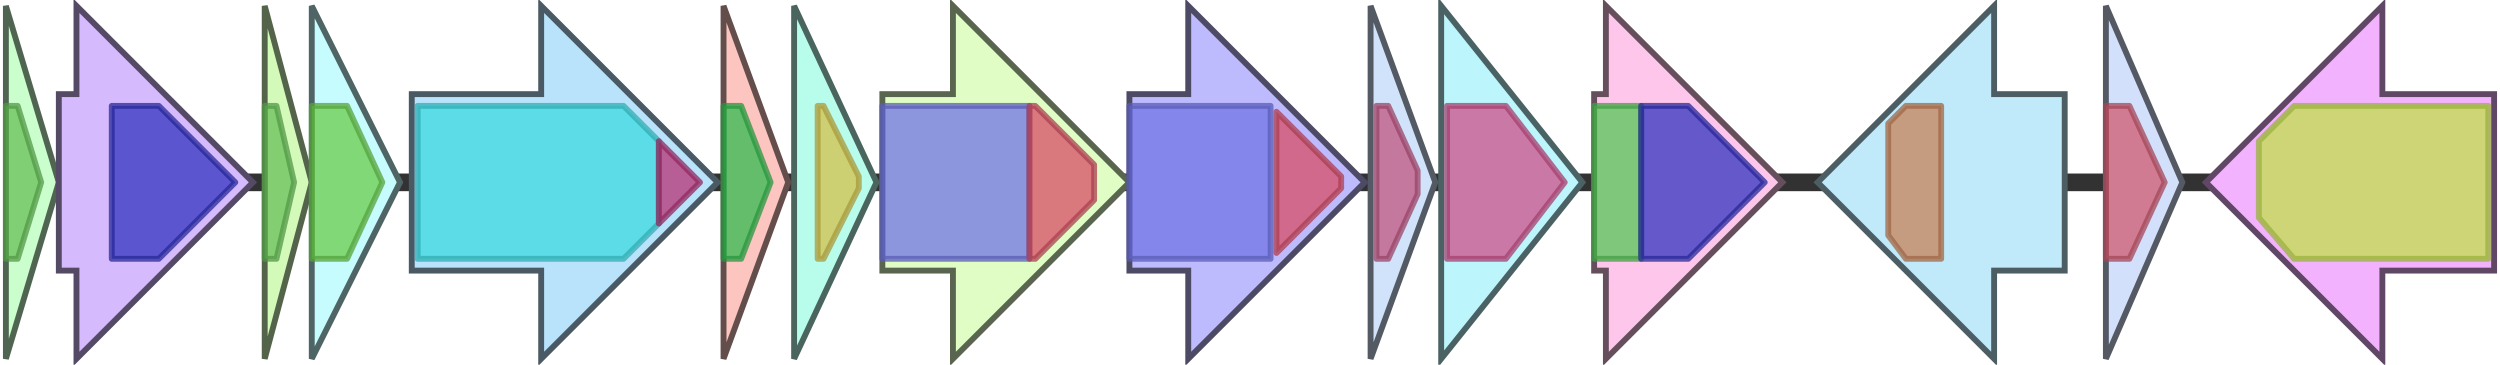 <svg version="1.1" baseProfile="full" xmlns="http://www.w3.org/2000/svg" width="425" height="62">
	<line x1="1" y1="31" x2="424" y2="31" style="stroke:rgb(50,50,50); stroke-width:3 "/>
	<g>
		<title>lcz33</title>
		<polygon class="lcz33" points="233,16 233,16 233,1 244,31 233,61 233,46 233,46" fill="rgb(209,227,251)" fill-opacity="1.0" stroke="rgb(83,90,100)" stroke-width="1" />
		<g>
			<title>PF03992</title>
			<polygon class="PF03992" points="234,18 236,18 241,29 241,33 236,44 234,44" stroke-linejoin="round" width="7" height="26" fill="rgb(193,84,127)" stroke="rgb(154,67,101)" stroke-width="1" opacity="0.75" />
		</g>
	</g>
	<g>
		<title>lcz34</title>
		<polygon class="lcz34" points="245,16 245,16 245,1 269,31 245,61 245,46 245,46" fill="rgb(188,245,251)" fill-opacity="1.0" stroke="rgb(75,98,100)" stroke-width="1" />
		<g>
			<title>PF00975</title>
			<polygon class="PF00975" points="246,18 256,18 266,31 256,44 246,44" stroke-linejoin="round" width="22" height="26" fill="rgb(207,80,138)" stroke="rgb(165,63,110)" stroke-width="1" opacity="0.75" />
		</g>
	</g>
	<g>
		<title>lcz35</title>
		<polygon class="lcz35" points="271,16 273,16 273,1 303,31 273,61 273,46 271,46" fill="rgb(254,198,234)" fill-opacity="1.0" stroke="rgb(101,79,93)" stroke-width="1" />
		<g>
			<title>PF16864</title>
			<rect class="PF16864" x="271" y="18" stroke-linejoin="round" width="8" height="26" fill="rgb(84,199,85)" stroke="rgb(67,159,68)" stroke-width="1" opacity="0.75" />
		</g>
		<g>
			<title>PF00891</title>
			<polygon class="PF00891" points="279,18 287,18 300,31 287,44 279,44" stroke-linejoin="round" width="22" height="26" fill="rgb(50,51,190)" stroke="rgb(39,40,152)" stroke-width="1" opacity="0.75" />
		</g>
	</g>
	<g>
		<title>lcz36</title>
		<polygon class="lcz36" points="351,16 339,16 339,1 309,31 339,61 339,46 351,46" fill="rgb(192,234,250)" fill-opacity="1.0" stroke="rgb(76,93,100)" stroke-width="1" />
		<g>
			<title>PF06722</title>
			<polygon class="PF06722" points="321,21 324,18 330,18 330,44 324,44 321,40" stroke-linejoin="round" width="9" height="26" fill="rgb(200,129,88)" stroke="rgb(160,103,70)" stroke-width="1" opacity="0.75" />
		</g>
	</g>
	<g>
		<title>lcz37</title>
		<polygon class="lcz37" points="358,16 358,16 358,1 371,31 358,61 358,46 358,46" fill="rgb(211,224,251)" fill-opacity="1.0" stroke="rgb(84,89,100)" stroke-width="1" />
		<g>
			<title>PF07366</title>
			<polygon class="PF07366" points="358,18 362,18 368,31 362,44 358,44" stroke-linejoin="round" width="12" height="26" fill="rgb(206,89,111)" stroke="rgb(164,71,88)" stroke-width="1" opacity="0.75" />
		</g>
	</g>
	<g>
		<title>lcz38</title>
		<polygon class="lcz38" points="424,16 405,16 405,1 375,31 405,61 405,46 424,46" fill="rgb(242,178,253)" fill-opacity="1.0" stroke="rgb(96,71,101)" stroke-width="1" />
		<g>
			<title>PF07690</title>
			<polygon class="PF07690" points="384,24 390,18 423,18 423,44 390,44 384,37" stroke-linejoin="round" width="39" height="26" fill="rgb(193,224,74)" stroke="rgb(154,179,59)" stroke-width="1" opacity="0.75" />
		</g>
	</g>
	<g>
		<title>lcz24</title>
		<polygon class="lcz24" points="1,16 1,16 1,1 10,31 1,61 1,46 1,46" fill="rgb(202,254,204)" fill-opacity="1.0" stroke="rgb(80,101,81)" stroke-width="1" />
		<g>
			<title>PF00550</title>
			<polygon class="PF00550" points="1,18 3,18 7,31 3,44 1,44" stroke-linejoin="round" width="7" height="26" fill="rgb(103,191,88)" stroke="rgb(82,152,70)" stroke-width="1" opacity="0.75" />
		</g>
	</g>
	<g>
		<title>lcz25</title>
		<polygon class="lcz25" points="10,16 13,16 13,1 43,31 13,61 13,46 10,46" fill="rgb(214,186,254)" fill-opacity="1.0" stroke="rgb(85,74,101)" stroke-width="1" />
		<g>
			<title>PF00891</title>
			<polygon class="PF00891" points="19,18 27,18 40,31 27,44 19,44" stroke-linejoin="round" width="23" height="26" fill="rgb(50,51,190)" stroke="rgb(39,40,152)" stroke-width="1" opacity="0.75" />
		</g>
	</g>
	<g>
		<title>lcz26</title>
		<polygon class="lcz26" points="45,16 45,16 45,1 53,31 45,61 45,46 45,46" fill="rgb(212,250,186)" fill-opacity="1.0" stroke="rgb(84,100,74)" stroke-width="1" />
		<g>
			<title>PF00550</title>
			<polygon class="PF00550" points="45,18 47,18 50,31 47,44 45,44" stroke-linejoin="round" width="6" height="26" fill="rgb(103,191,88)" stroke="rgb(82,152,70)" stroke-width="1" opacity="0.75" />
		</g>
	</g>
	<g>
		<title>lcz27</title>
		<polygon class="lcz27" points="53,16 53,16 53,1 68,31 53,61 53,46 53,46" fill="rgb(198,252,253)" fill-opacity="1.0" stroke="rgb(79,100,101)" stroke-width="1" />
		<g>
			<title>PF10604</title>
			<polygon class="PF10604" points="53,18 59,18 65,31 59,44 53,44" stroke-linejoin="round" width="14" height="26" fill="rgb(105,204,74)" stroke="rgb(84,163,59)" stroke-width="1" opacity="0.75" />
		</g>
	</g>
	<g>
		<title>lcz28</title>
		<polygon class="lcz28" points="70,16 92,16 92,1 122,31 92,61 92,46 70,46" fill="rgb(184,227,251)" fill-opacity="1.0" stroke="rgb(73,90,100)" stroke-width="1" />
		<g>
			<title>PF00501</title>
			<polygon class="PF00501" points="71,18 106,18 112,24 112,38 106,44 71,44" stroke-linejoin="round" width="41" height="26" fill="rgb(60,217,223)" stroke="rgb(48,173,178)" stroke-width="1" opacity="0.75" />
		</g>
		<g>
			<title>PF13193</title>
			<polygon class="PF13193" points="112,24 119,31 119,31 112,38" stroke-linejoin="round" width="7" height="26" fill="rgb(182,50,118)" stroke="rgb(145,39,94)" stroke-width="1" opacity="0.75" />
		</g>
	</g>
	<g>
		<title>lcz29</title>
		<polygon class="lcz29" points="123,16 123,16 123,1 134,31 123,61 123,46 123,46" fill="rgb(252,197,191)" fill-opacity="1.0" stroke="rgb(100,78,76)" stroke-width="1" />
		<g>
			<title>PF04673</title>
			<polygon class="PF04673" points="123,18 126,18 131,31 126,44 123,44" stroke-linejoin="round" width="10" height="26" fill="rgb(49,187,78)" stroke="rgb(39,149,62)" stroke-width="1" opacity="0.75" />
		</g>
	</g>
	<g>
		<title>lcz30</title>
		<polygon class="lcz30" points="135,16 135,16 135,1 149,31 135,61 135,46 135,46" fill="rgb(184,253,235)" fill-opacity="1.0" stroke="rgb(73,101,94)" stroke-width="1" />
		<g>
			<title>PF07883</title>
			<polygon class="PF07883" points="139,18 140,18 146,30 146,32 140,44 139,44" stroke-linejoin="round" width="7" height="26" fill="rgb(211,192,74)" stroke="rgb(168,153,59)" stroke-width="1" opacity="0.75" />
		</g>
	</g>
	<g>
		<title>lcz31</title>
		<polygon class="lcz31" points="150,16 162,16 162,1 192,31 162,61 162,46 150,46" fill="rgb(223,253,197)" fill-opacity="1.0" stroke="rgb(89,101,78)" stroke-width="1" />
		<g>
			<title>PF00109</title>
			<rect class="PF00109" x="150" y="18" stroke-linejoin="round" width="25" height="26" fill="rgb(112,116,228)" stroke="rgb(89,92,182)" stroke-width="1" opacity="0.75" />
		</g>
		<g>
			<title>PF02801</title>
			<polygon class="PF02801" points="175,18 176,18 186,28 186,34 176,44 175,44" stroke-linejoin="round" width="11" height="26" fill="rgb(215,78,102)" stroke="rgb(172,62,81)" stroke-width="1" opacity="0.75" />
		</g>
	</g>
	<g>
		<title>lcz32</title>
		<polygon class="lcz32" points="192,16 202,16 202,1 232,31 202,61 202,46 192,46" fill="rgb(190,186,254)" fill-opacity="1.0" stroke="rgb(76,74,101)" stroke-width="1" />
		<g>
			<title>PF00109</title>
			<rect class="PF00109" x="192" y="18" stroke-linejoin="round" width="24" height="26" fill="rgb(112,116,228)" stroke="rgb(89,92,182)" stroke-width="1" opacity="0.75" />
		</g>
		<g>
			<title>PF02801</title>
			<polygon class="PF02801" points="217,19 228,30 228,32 217,43" stroke-linejoin="round" width="11" height="26" fill="rgb(215,78,102)" stroke="rgb(172,62,81)" stroke-width="1" opacity="0.75" />
		</g>
	</g>
</svg>
